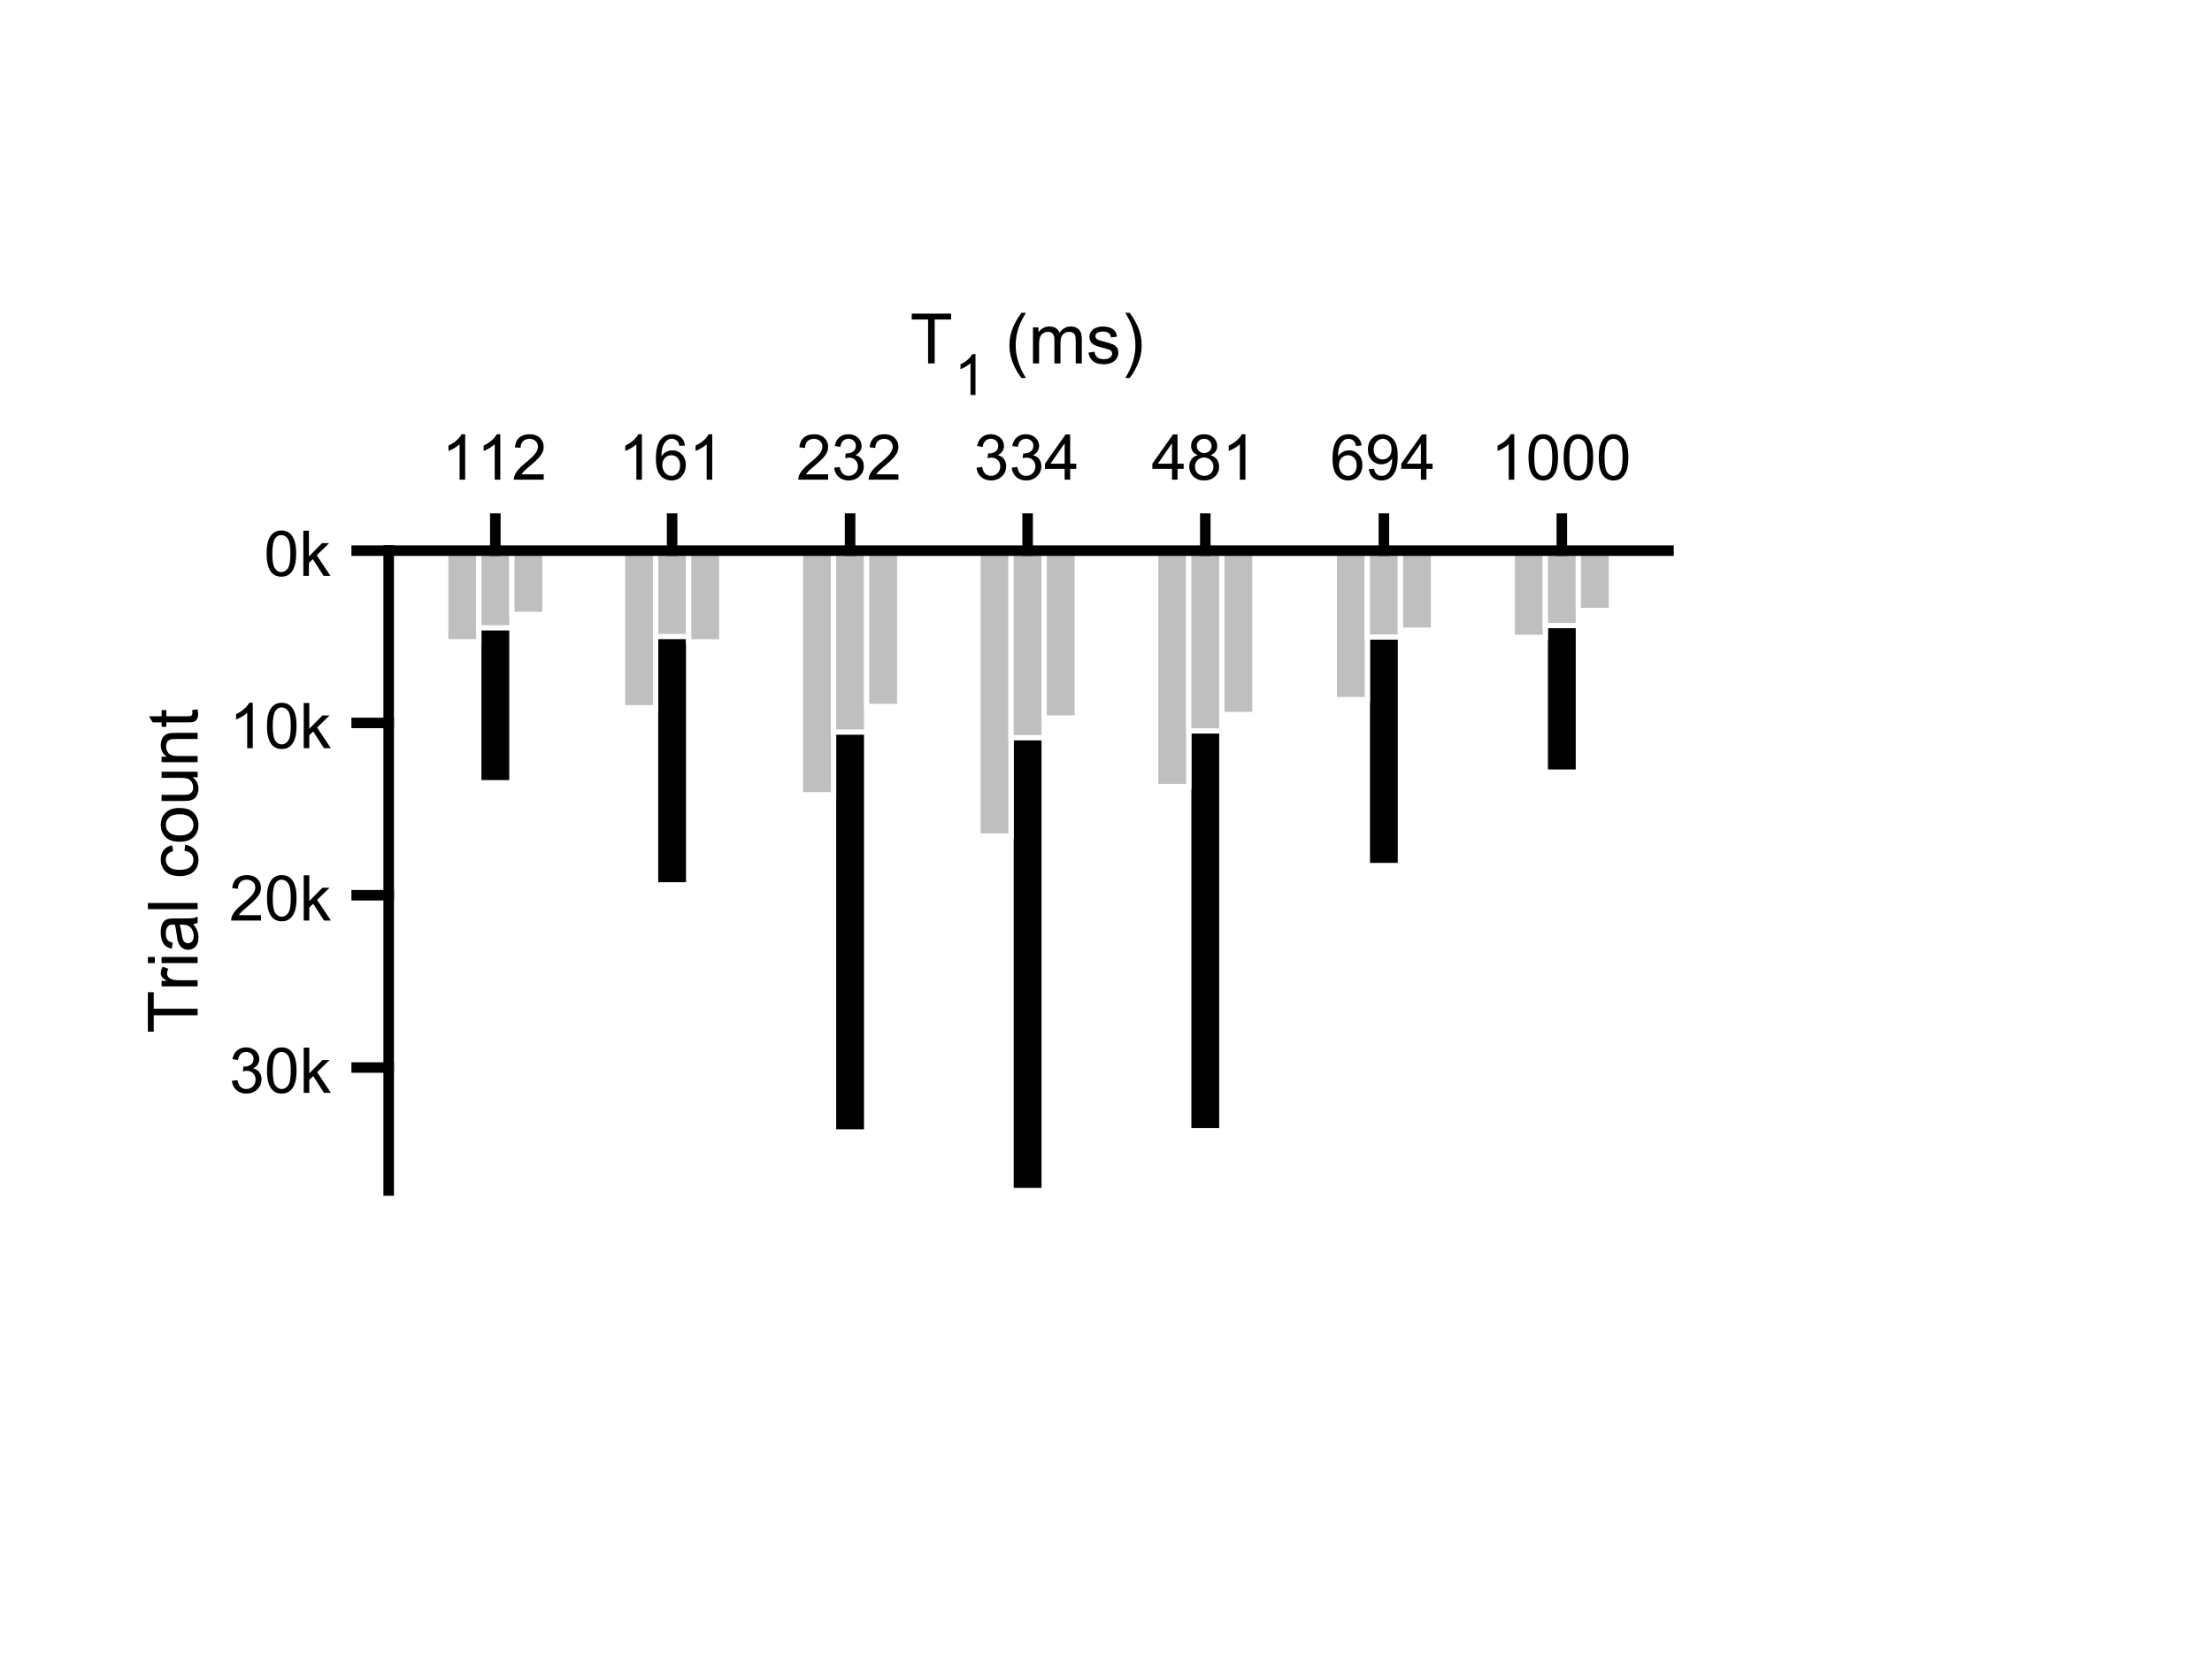 <?xml version="1.0"?>
<!DOCTYPE svg PUBLIC '-//W3C//DTD SVG 1.0//EN'
          'http://www.w3.org/TR/2001/REC-SVG-20010904/DTD/svg10.dtd'>
<svg xmlns:xlink="http://www.w3.org/1999/xlink" style="fill-opacity:1; color-rendering:auto; color-interpolation:auto; text-rendering:auto; stroke:black; stroke-linecap:square; stroke-miterlimit:10; shape-rendering:auto; stroke-opacity:1; fill:black; stroke-dasharray:none; font-weight:normal; stroke-width:1; font-family:'Dialog'; font-style:normal; stroke-linejoin:miter; font-size:12px; stroke-dashoffset:0; image-rendering:auto;" width="700" height="525" xmlns="http://www.w3.org/2000/svg"
><rect width="100%" height="100%" fill="#808080" stroke="none"/><!--Generated by the Batik Graphics2D SVG Generator--><defs id="genericDefs"
  /><g
  ><defs id="defs1"
    ><clipPath clipPathUnits="userSpaceOnUse" id="clipPath1"
      ><path d="M0 0 L700 0 L700 525 L0 525 L0 0 Z"
      /></clipPath
    ></defs
    ><g style="fill:white; stroke:white;"
    ><rect x="0" y="0" width="700" style="clip-path:url(#clipPath1); stroke:none;" height="525"
    /></g
    ><g style="fill:white; text-rendering:optimizeSpeed; color-rendering:optimizeSpeed; image-rendering:optimizeSpeed; shape-rendering:crispEdges; stroke:white; color-interpolation:sRGB;"
    ><rect x="0" width="700" height="525" y="0" style="stroke:none;"
      /><path d="M161.983 247.697 L161.983 174.25 L151.517 174.25 L151.517 247.697 Z" style="fill:black; stroke:none;"
    /></g
    ><g style="fill:white; text-rendering:geometricPrecision; color-rendering:optimizeQuality; image-rendering:optimizeQuality; stroke:white; color-interpolation:linearRGB; stroke-width:1.667;"
    ><path d="M151.517 174.25 L161.983 174.25 L161.983 247.697 L151.517 247.697 L151.517 174.25" style="fill:none; fill-rule:evenodd;"
    /></g
    ><g style="text-rendering:optimizeSpeed; shape-rendering:crispEdges; color-interpolation:sRGB; color-rendering:optimizeSpeed; image-rendering:optimizeSpeed;"
    ><path style="stroke:none;" d="M217.929 280.015 L217.929 174.25 L207.463 174.25 L207.463 280.015 Z"
    /></g
    ><g style="fill:white; text-rendering:geometricPrecision; color-rendering:optimizeQuality; image-rendering:optimizeQuality; stroke:white; color-interpolation:linearRGB; stroke-width:1.667;"
    ><path d="M207.463 174.25 L217.929 174.25 L217.929 280.015 L207.463 280.015 L207.463 174.25" style="fill:none; fill-rule:evenodd;"
    /></g
    ><g style="text-rendering:optimizeSpeed; shape-rendering:crispEdges; color-interpolation:sRGB; color-rendering:optimizeSpeed; image-rendering:optimizeSpeed;"
    ><path style="stroke:none;" d="M274.25 358.222 L274.25 174.25 L263.784 174.25 L263.784 358.222 Z"
    /></g
    ><g style="fill:white; text-rendering:geometricPrecision; color-rendering:optimizeQuality; image-rendering:optimizeQuality; stroke:white; color-interpolation:linearRGB; stroke-width:1.667;"
    ><path d="M263.784 174.25 L274.25 174.25 L274.25 358.222 L263.784 358.222 L263.784 174.25" style="fill:none; fill-rule:evenodd;"
    /></g
    ><g style="text-rendering:optimizeSpeed; shape-rendering:crispEdges; color-interpolation:sRGB; color-rendering:optimizeSpeed; image-rendering:optimizeSpeed;"
    ><path style="stroke:none;" d="M330.427 376.75 L330.427 174.25 L319.961 174.25 L319.961 376.75 Z"
    /></g
    ><g style="fill:white; text-rendering:geometricPrecision; color-rendering:optimizeQuality; image-rendering:optimizeQuality; stroke:white; color-interpolation:linearRGB; stroke-width:1.667;"
    ><path d="M319.961 174.25 L330.427 174.25 L330.427 376.75 L319.961 376.75 L319.961 174.25" style="fill:none; fill-rule:evenodd;"
    /></g
    ><g style="text-rendering:optimizeSpeed; shape-rendering:crispEdges; color-interpolation:sRGB; color-rendering:optimizeSpeed; image-rendering:optimizeSpeed;"
    ><path style="stroke:none;" d="M386.654 357.824 L386.654 174.25 L376.188 174.25 L376.188 357.824 Z"
    /></g
    ><g style="fill:white; text-rendering:geometricPrecision; color-rendering:optimizeQuality; image-rendering:optimizeQuality; stroke:white; color-interpolation:linearRGB; stroke-width:1.667;"
    ><path d="M376.188 174.25 L386.654 174.25 L386.654 357.824 L376.188 357.824 L376.188 174.25" style="fill:none; fill-rule:evenodd;"
    /></g
    ><g style="text-rendering:optimizeSpeed; shape-rendering:crispEdges; color-interpolation:sRGB; color-rendering:optimizeSpeed; image-rendering:optimizeSpeed;"
    ><path style="stroke:none;" d="M443.17 273.902 L443.17 174.25 L432.704 174.25 L432.704 273.902 Z"
    /></g
    ><g style="fill:white; text-rendering:geometricPrecision; color-rendering:optimizeQuality; image-rendering:optimizeQuality; stroke:white; color-interpolation:linearRGB; stroke-width:1.667;"
    ><path d="M432.704 174.25 L443.17 174.25 L443.17 273.902 L432.704 273.902 L432.704 174.25" style="fill:none; fill-rule:evenodd;"
    /></g
    ><g style="text-rendering:optimizeSpeed; shape-rendering:crispEdges; color-interpolation:sRGB; color-rendering:optimizeSpeed; image-rendering:optimizeSpeed;"
    ><path style="stroke:none;" d="M499.483 244.333 L499.483 174.25 L489.017 174.25 L489.017 244.333 Z"
    /></g
    ><g style="fill:white; text-rendering:geometricPrecision; color-rendering:optimizeQuality; image-rendering:optimizeQuality; stroke:white; color-interpolation:linearRGB; stroke-width:1.667;"
    ><path d="M489.017 174.25 L499.483 174.25 L499.483 244.333 L489.017 244.333 L489.017 174.25" style="fill:none; fill-rule:evenodd;"
    /></g
    ><g style="fill:rgb(191,191,191); text-rendering:optimizeSpeed; color-rendering:optimizeSpeed; image-rendering:optimizeSpeed; shape-rendering:crispEdges; stroke:rgb(191,191,191); color-interpolation:sRGB;"
    ><path style="stroke:none;" d="M151.517 203.083 L151.517 174.25 L141.051 174.25 L141.051 203.083 Z"
    /></g
    ><g style="fill:white; text-rendering:geometricPrecision; color-rendering:optimizeQuality; image-rendering:optimizeQuality; stroke:white; color-interpolation:linearRGB; stroke-width:1.667;"
    ><path d="M141.051 174.25 L151.517 174.25 L151.517 203.083 L141.051 203.083 L141.051 174.25" style="fill:none; fill-rule:evenodd;"
    /></g
    ><g style="fill:rgb(191,191,191); text-rendering:optimizeSpeed; color-rendering:optimizeSpeed; image-rendering:optimizeSpeed; shape-rendering:crispEdges; stroke:rgb(191,191,191); color-interpolation:sRGB;"
    ><path style="stroke:none;" d="M207.463 223.973 L207.463 174.25 L196.997 174.25 L196.997 223.973 Z"
    /></g
    ><g style="fill:white; text-rendering:geometricPrecision; color-rendering:optimizeQuality; image-rendering:optimizeQuality; stroke:white; color-interpolation:linearRGB; stroke-width:1.667;"
    ><path d="M196.997 174.25 L207.463 174.25 L207.463 223.973 L196.997 223.973 L196.997 174.25" style="fill:none; fill-rule:evenodd;"
    /></g
    ><g style="fill:rgb(191,191,191); text-rendering:optimizeSpeed; color-rendering:optimizeSpeed; image-rendering:optimizeSpeed; shape-rendering:crispEdges; stroke:rgb(191,191,191); color-interpolation:sRGB;"
    ><path style="stroke:none;" d="M263.784 251.503 L263.784 174.25 L253.318 174.25 L253.318 251.503 Z"
    /></g
    ><g style="fill:white; text-rendering:geometricPrecision; color-rendering:optimizeQuality; image-rendering:optimizeQuality; stroke:white; color-interpolation:linearRGB; stroke-width:1.667;"
    ><path d="M253.318 174.25 L263.784 174.25 L263.784 251.503 L253.318 251.503 L253.318 174.25" style="fill:none; fill-rule:evenodd;"
    /></g
    ><g style="fill:rgb(191,191,191); text-rendering:optimizeSpeed; color-rendering:optimizeSpeed; image-rendering:optimizeSpeed; shape-rendering:crispEdges; stroke:rgb(191,191,191); color-interpolation:sRGB;"
    ><path style="stroke:none;" d="M319.961 264.573 L319.961 174.25 L309.495 174.25 L309.495 264.573 Z"
    /></g
    ><g style="fill:white; text-rendering:geometricPrecision; color-rendering:optimizeQuality; image-rendering:optimizeQuality; stroke:white; color-interpolation:linearRGB; stroke-width:1.667;"
    ><path d="M309.495 174.25 L319.961 174.25 L319.961 264.573 L309.495 264.573 L309.495 174.25" style="fill:none; fill-rule:evenodd;"
    /></g
    ><g style="fill:rgb(191,191,191); text-rendering:optimizeSpeed; color-rendering:optimizeSpeed; image-rendering:optimizeSpeed; shape-rendering:crispEdges; stroke:rgb(191,191,191); color-interpolation:sRGB;"
    ><path style="stroke:none;" d="M376.188 248.897 L376.188 174.25 L365.722 174.25 L365.722 248.897 Z"
    /></g
    ><g style="fill:white; text-rendering:geometricPrecision; color-rendering:optimizeQuality; image-rendering:optimizeQuality; stroke:white; color-interpolation:linearRGB; stroke-width:1.667;"
    ><path d="M365.722 174.25 L376.188 174.25 L376.188 248.897 L365.722 248.897 L365.722 174.25" style="fill:none; fill-rule:evenodd;"
    /></g
    ><g style="fill:rgb(191,191,191); text-rendering:optimizeSpeed; color-rendering:optimizeSpeed; image-rendering:optimizeSpeed; shape-rendering:crispEdges; stroke:rgb(191,191,191); color-interpolation:sRGB;"
    ><path style="stroke:none;" d="M432.704 221.383 L432.704 174.25 L422.238 174.25 L422.238 221.383 Z"
    /></g
    ><g style="fill:white; text-rendering:geometricPrecision; color-rendering:optimizeQuality; image-rendering:optimizeQuality; stroke:white; color-interpolation:linearRGB; stroke-width:1.667;"
    ><path d="M422.238 174.25 L432.704 174.25 L432.704 221.383 L422.238 221.383 L422.238 174.25" style="fill:none; fill-rule:evenodd;"
    /></g
    ><g style="fill:rgb(191,191,191); text-rendering:optimizeSpeed; color-rendering:optimizeSpeed; image-rendering:optimizeSpeed; shape-rendering:crispEdges; stroke:rgb(191,191,191); color-interpolation:sRGB;"
    ><path style="stroke:none;" d="M489.017 201.693 L489.017 174.25 L478.551 174.25 L478.551 201.693 Z"
    /></g
    ><g style="fill:white; text-rendering:geometricPrecision; color-rendering:optimizeQuality; image-rendering:optimizeQuality; stroke:white; color-interpolation:linearRGB; stroke-width:1.667;"
    ><path d="M478.551 174.25 L489.017 174.25 L489.017 201.693 L478.551 201.693 L478.551 174.25" style="fill:none; fill-rule:evenodd;"
    /></g
    ><g style="fill:rgb(191,191,191); text-rendering:optimizeSpeed; color-rendering:optimizeSpeed; image-rendering:optimizeSpeed; shape-rendering:crispEdges; stroke:rgb(191,191,191); color-interpolation:sRGB;"
    ><path style="stroke:none;" d="M161.983 198.683 L161.983 174.25 L151.517 174.25 L151.517 198.683 Z"
    /></g
    ><g style="fill:white; text-rendering:geometricPrecision; color-rendering:optimizeQuality; image-rendering:optimizeQuality; stroke:white; color-interpolation:linearRGB; stroke-width:1.667;"
    ><path d="M151.517 174.25 L161.983 174.25 L161.983 198.683 L151.517 198.683 L151.517 174.25" style="fill:none; fill-rule:evenodd;"
    /></g
    ><g style="fill:rgb(191,191,191); text-rendering:optimizeSpeed; color-rendering:optimizeSpeed; image-rendering:optimizeSpeed; shape-rendering:crispEdges; stroke:rgb(191,191,191); color-interpolation:sRGB;"
    ><path style="stroke:none;" d="M217.929 201.431 L217.929 174.25 L207.463 174.25 L207.463 201.431 Z"
    /></g
    ><g style="fill:white; text-rendering:geometricPrecision; color-rendering:optimizeQuality; image-rendering:optimizeQuality; stroke:white; color-interpolation:linearRGB; stroke-width:1.667;"
    ><path d="M207.463 174.25 L217.929 174.25 L217.929 201.431 L207.463 201.431 L207.463 174.25" style="fill:none; fill-rule:evenodd;"
    /></g
    ><g style="fill:rgb(191,191,191); text-rendering:optimizeSpeed; color-rendering:optimizeSpeed; image-rendering:optimizeSpeed; shape-rendering:crispEdges; stroke:rgb(191,191,191); color-interpolation:sRGB;"
    ><path style="stroke:none;" d="M274.25 231.672 L274.25 174.25 L263.784 174.25 L263.784 231.672 Z"
    /></g
    ><g style="fill:white; text-rendering:geometricPrecision; color-rendering:optimizeQuality; image-rendering:optimizeQuality; stroke:white; color-interpolation:linearRGB; stroke-width:1.667;"
    ><path d="M263.784 174.25 L274.25 174.25 L274.25 231.672 L263.784 231.672 L263.784 174.25" style="fill:none; fill-rule:evenodd;"
    /></g
    ><g style="fill:rgb(191,191,191); text-rendering:optimizeSpeed; color-rendering:optimizeSpeed; image-rendering:optimizeSpeed; shape-rendering:crispEdges; stroke:rgb(191,191,191); color-interpolation:sRGB;"
    ><path style="stroke:none;" d="M330.427 233.46 L330.427 174.25 L319.961 174.25 L319.961 233.46 Z"
    /></g
    ><g style="fill:white; text-rendering:geometricPrecision; color-rendering:optimizeQuality; image-rendering:optimizeQuality; stroke:white; color-interpolation:linearRGB; stroke-width:1.667;"
    ><path d="M319.961 174.25 L330.427 174.25 L330.427 233.46 L319.961 233.46 L319.961 174.25" style="fill:none; fill-rule:evenodd;"
    /></g
    ><g style="fill:rgb(191,191,191); text-rendering:optimizeSpeed; color-rendering:optimizeSpeed; image-rendering:optimizeSpeed; shape-rendering:crispEdges; stroke:rgb(191,191,191); color-interpolation:sRGB;"
    ><path style="stroke:none;" d="M386.654 231.306 L386.654 174.25 L376.188 174.25 L376.188 231.306 Z"
    /></g
    ><g style="fill:white; text-rendering:geometricPrecision; color-rendering:optimizeQuality; image-rendering:optimizeQuality; stroke:white; color-interpolation:linearRGB; stroke-width:1.667;"
    ><path d="M376.188 174.25 L386.654 174.25 L386.654 231.306 L376.188 231.306 L376.188 174.25" style="fill:none; fill-rule:evenodd;"
    /></g
    ><g style="fill:rgb(191,191,191); text-rendering:optimizeSpeed; color-rendering:optimizeSpeed; image-rendering:optimizeSpeed; shape-rendering:crispEdges; stroke:rgb(191,191,191); color-interpolation:sRGB;"
    ><path style="stroke:none;" d="M443.17 201.589 L443.17 174.25 L432.704 174.25 L432.704 201.589 Z"
    /></g
    ><g style="fill:white; text-rendering:geometricPrecision; color-rendering:optimizeQuality; image-rendering:optimizeQuality; stroke:white; color-interpolation:linearRGB; stroke-width:1.667;"
    ><path d="M432.704 174.25 L443.17 174.25 L443.17 201.589 L432.704 201.589 L432.704 174.25" style="fill:none; fill-rule:evenodd;"
    /></g
    ><g style="fill:rgb(191,191,191); text-rendering:optimizeSpeed; color-rendering:optimizeSpeed; image-rendering:optimizeSpeed; shape-rendering:crispEdges; stroke:rgb(191,191,191); color-interpolation:sRGB;"
    ><path style="stroke:none;" d="M499.483 197.964 L499.483 174.25 L489.017 174.25 L489.017 197.964 Z"
    /></g
    ><g style="fill:white; text-rendering:geometricPrecision; color-rendering:optimizeQuality; image-rendering:optimizeQuality; stroke:white; color-interpolation:linearRGB; stroke-width:1.667;"
    ><path d="M489.017 174.25 L499.483 174.25 L499.483 197.964 L489.017 197.964 L489.017 174.25" style="fill:none; fill-rule:evenodd;"
    /></g
    ><g style="fill:rgb(191,191,191); text-rendering:optimizeSpeed; color-rendering:optimizeSpeed; image-rendering:optimizeSpeed; shape-rendering:crispEdges; stroke:rgb(191,191,191); color-interpolation:sRGB;"
    ><path style="stroke:none;" d="M172.449 194.43 L172.449 174.25 L161.983 174.25 L161.983 194.43 Z"
    /></g
    ><g style="fill:white; text-rendering:geometricPrecision; color-rendering:optimizeQuality; image-rendering:optimizeQuality; stroke:white; color-interpolation:linearRGB; stroke-width:1.667;"
    ><path d="M161.983 174.25 L172.449 174.25 L172.449 194.43 L161.983 194.43 L161.983 174.25" style="fill:none; fill-rule:evenodd;"
    /></g
    ><g style="fill:rgb(191,191,191); text-rendering:optimizeSpeed; color-rendering:optimizeSpeed; image-rendering:optimizeSpeed; shape-rendering:crispEdges; stroke:rgb(191,191,191); color-interpolation:sRGB;"
    ><path style="stroke:none;" d="M228.395 203.111 L228.395 174.25 L217.929 174.25 L217.929 203.111 Z"
    /></g
    ><g style="fill:white; text-rendering:geometricPrecision; color-rendering:optimizeQuality; image-rendering:optimizeQuality; stroke:white; color-interpolation:linearRGB; stroke-width:1.667;"
    ><path d="M217.929 174.25 L228.395 174.25 L228.395 203.111 L217.929 203.111 L217.929 174.25" style="fill:none; fill-rule:evenodd;"
    /></g
    ><g style="fill:rgb(191,191,191); text-rendering:optimizeSpeed; color-rendering:optimizeSpeed; image-rendering:optimizeSpeed; shape-rendering:crispEdges; stroke:rgb(191,191,191); color-interpolation:sRGB;"
    ><path style="stroke:none;" d="M284.716 223.547 L284.716 174.25 L274.25 174.25 L274.25 223.547 Z"
    /></g
    ><g style="fill:white; text-rendering:geometricPrecision; color-rendering:optimizeQuality; image-rendering:optimizeQuality; stroke:white; color-interpolation:linearRGB; stroke-width:1.667;"
    ><path d="M274.25 174.25 L284.716 174.25 L284.716 223.547 L274.25 223.547 L274.25 174.25" style="fill:none; fill-rule:evenodd;"
    /></g
    ><g style="fill:rgb(191,191,191); text-rendering:optimizeSpeed; color-rendering:optimizeSpeed; image-rendering:optimizeSpeed; shape-rendering:crispEdges; stroke:rgb(191,191,191); color-interpolation:sRGB;"
    ><path style="stroke:none;" d="M340.893 227.217 L340.893 174.25 L330.427 174.25 L330.427 227.217 Z"
    /></g
    ><g style="fill:white; text-rendering:geometricPrecision; color-rendering:optimizeQuality; image-rendering:optimizeQuality; stroke:white; color-interpolation:linearRGB; stroke-width:1.667;"
    ><path d="M330.427 174.25 L340.893 174.25 L340.893 227.217 L330.427 227.217 L330.427 174.25" style="fill:none; fill-rule:evenodd;"
    /></g
    ><g style="fill:rgb(191,191,191); text-rendering:optimizeSpeed; color-rendering:optimizeSpeed; image-rendering:optimizeSpeed; shape-rendering:crispEdges; stroke:rgb(191,191,191); color-interpolation:sRGB;"
    ><path style="stroke:none;" d="M397.12 226.121 L397.12 174.25 L386.654 174.25 L386.654 226.121 Z"
    /></g
    ><g style="fill:white; text-rendering:geometricPrecision; color-rendering:optimizeQuality; image-rendering:optimizeQuality; stroke:white; color-interpolation:linearRGB; stroke-width:1.667;"
    ><path d="M386.654 174.25 L397.12 174.25 L397.12 226.121 L386.654 226.121 L386.654 174.25" style="fill:none; fill-rule:evenodd;"
    /></g
    ><g style="fill:rgb(191,191,191); text-rendering:optimizeSpeed; color-rendering:optimizeSpeed; image-rendering:optimizeSpeed; shape-rendering:crispEdges; stroke:rgb(191,191,191); color-interpolation:sRGB;"
    ><path style="stroke:none;" d="M453.636 199.43 L453.636 174.25 L443.17 174.25 L443.17 199.43 Z"
    /></g
    ><g style="fill:white; text-rendering:geometricPrecision; color-rendering:optimizeQuality; image-rendering:optimizeQuality; stroke:white; color-interpolation:linearRGB; stroke-width:1.667;"
    ><path d="M443.17 174.25 L453.636 174.25 L453.636 199.43 L443.17 199.43 L443.17 174.25" style="fill:none; fill-rule:evenodd;"
    /></g
    ><g style="fill:rgb(191,191,191); text-rendering:optimizeSpeed; color-rendering:optimizeSpeed; image-rendering:optimizeSpeed; shape-rendering:crispEdges; stroke:rgb(191,191,191); color-interpolation:sRGB;"
    ><path style="stroke:none;" d="M509.949 193.176 L509.949 174.25 L499.483 174.25 L499.483 193.176 Z"
    /></g
    ><g style="fill:white; text-rendering:geometricPrecision; color-rendering:optimizeQuality; image-rendering:optimizeQuality; stroke:white; color-interpolation:linearRGB; stroke-width:1.667;"
    ><path d="M499.483 174.25 L509.949 174.25 L509.949 193.176 L499.483 193.176 L499.483 174.25" style="fill:none; fill-rule:evenodd;"
    /></g
    ><g style="text-rendering:geometricPrecision; stroke-width:3.333; color-interpolation:linearRGB; color-rendering:optimizeQuality; image-rendering:optimizeQuality; stroke-linejoin:round;"
    ><line y2="174.25" style="fill:none;" x1="123" x2="528" y1="174.25"
      /><line y2="164.125" style="fill:none;" x1="156.75" x2="156.75" y1="174.25"
      /><line y2="164.125" style="fill:none;" x1="212.696" x2="212.696" y1="174.25"
      /><line y2="164.125" style="fill:none;" x1="269.017" x2="269.017" y1="174.25"
      /><line y2="164.125" style="fill:none;" x1="325.194" x2="325.194" y1="174.25"
      /><line y2="164.125" style="fill:none;" x1="381.421" x2="381.421" y1="174.25"
      /><line y2="164.125" style="fill:none;" x1="437.937" x2="437.937" y1="174.25"
      /><line y2="164.125" style="fill:none;" x1="494.25" x2="494.25" y1="174.25"
    /></g
    ><g transform="translate(156.75,156.792)" style="font-size:20px; text-rendering:geometricPrecision; color-rendering:optimizeQuality; image-rendering:optimizeQuality; font-family:'SansSerif'; color-interpolation:linearRGB;"
    ><path style="stroke:none;" d="M-9.547 -5 L-11.312 -5 L-11.312 -16.203 Q-11.938 -15.594 -12.969 -14.992 Q-14 -14.391 -14.828 -14.078 L-14.828 -15.781 Q-13.344 -16.469 -12.242 -17.461 Q-11.141 -18.453 -10.688 -19.375 L-9.547 -19.375 L-9.547 -5 ZM1.576 -5 L-0.19 -5 L-0.19 -16.203 Q-0.815 -15.594 -1.846 -14.992 Q-2.877 -14.391 -3.705 -14.078 L-3.705 -15.781 Q-2.221 -16.469 -1.119 -17.461 Q-0.018 -18.453 0.435 -19.375 L1.576 -19.375 L1.576 -5 ZM15.309 -6.688 L15.309 -5 L5.856 -5 Q5.84 -5.641 6.059 -6.219 Q6.418 -7.188 7.215 -8.125 Q8.012 -9.062 9.512 -10.297 Q11.855 -12.203 12.676 -13.32 Q13.496 -14.438 13.496 -15.438 Q13.496 -16.484 12.746 -17.203 Q11.996 -17.922 10.793 -17.922 Q9.527 -17.922 8.762 -17.156 Q7.996 -16.391 7.996 -15.047 L6.184 -15.234 Q6.371 -17.25 7.582 -18.312 Q8.793 -19.375 10.84 -19.375 Q12.887 -19.375 14.09 -18.234 Q15.293 -17.094 15.293 -15.406 Q15.293 -14.547 14.941 -13.711 Q14.59 -12.875 13.777 -11.961 Q12.965 -11.047 11.074 -9.438 Q9.48 -8.109 9.035 -7.641 Q8.59 -7.172 8.293 -6.688 L15.309 -6.688 Z"
    /></g
    ><g transform="translate(212.696,156.792)" style="font-size:20px; text-rendering:geometricPrecision; color-rendering:optimizeQuality; image-rendering:optimizeQuality; font-family:'SansSerif'; color-interpolation:linearRGB;"
    ><path style="stroke:none;" d="M-9.547 -5 L-11.312 -5 L-11.312 -16.203 Q-11.938 -15.594 -12.969 -14.992 Q-14 -14.391 -14.828 -14.078 L-14.828 -15.781 Q-13.344 -16.469 -12.242 -17.461 Q-11.141 -18.453 -10.688 -19.375 L-9.547 -19.375 L-9.547 -5 ZM4.076 -15.812 L2.326 -15.672 Q2.092 -16.703 1.67 -17.172 Q0.951 -17.938 -0.096 -17.938 Q-0.94 -17.938 -1.565 -17.469 Q-2.393 -16.859 -2.877 -15.695 Q-3.361 -14.531 -3.377 -12.391 Q-2.736 -13.344 -1.822 -13.812 Q-0.908 -14.281 0.107 -14.281 Q1.857 -14.281 3.092 -12.992 Q4.326 -11.703 4.326 -9.656 Q4.326 -8.297 3.748 -7.141 Q3.17 -5.984 2.154 -5.367 Q1.139 -4.75 -0.158 -4.75 Q-2.346 -4.75 -3.736 -6.367 Q-5.127 -7.984 -5.127 -11.703 Q-5.127 -15.844 -3.596 -17.734 Q-2.252 -19.375 0.014 -19.375 Q1.701 -19.375 2.779 -18.43 Q3.857 -17.484 4.076 -15.812 ZM-3.096 -9.641 Q-3.096 -8.734 -2.713 -7.906 Q-2.33 -7.078 -1.635 -6.641 Q-0.94 -6.203 -0.19 -6.203 Q0.935 -6.203 1.732 -7.102 Q2.529 -8 2.529 -9.547 Q2.529 -11.031 1.74 -11.883 Q0.951 -12.734 -0.252 -12.734 Q-1.44 -12.734 -2.268 -11.883 Q-3.096 -11.031 -3.096 -9.641 ZM12.699 -5 L10.934 -5 L10.934 -16.203 Q10.309 -15.594 9.277 -14.992 Q8.246 -14.391 7.418 -14.078 L7.418 -15.781 Q8.902 -16.469 10.004 -17.461 Q11.105 -18.453 11.559 -19.375 L12.699 -19.375 L12.699 -5 Z"
    /></g
    ><g transform="translate(269.017,156.792)" style="font-size:20px; text-rendering:geometricPrecision; color-rendering:optimizeQuality; image-rendering:optimizeQuality; font-family:'SansSerif'; color-interpolation:linearRGB;"
    ><path style="stroke:none;" d="M-6.938 -6.688 L-6.938 -5 L-16.391 -5 Q-16.406 -5.641 -16.188 -6.219 Q-15.828 -7.188 -15.031 -8.125 Q-14.234 -9.062 -12.734 -10.297 Q-10.391 -12.203 -9.57 -13.32 Q-8.75 -14.438 -8.75 -15.438 Q-8.75 -16.484 -9.5 -17.203 Q-10.25 -17.922 -11.453 -17.922 Q-12.719 -17.922 -13.484 -17.156 Q-14.25 -16.391 -14.25 -15.047 L-16.062 -15.234 Q-15.875 -17.25 -14.664 -18.312 Q-13.453 -19.375 -11.406 -19.375 Q-9.359 -19.375 -8.156 -18.234 Q-6.953 -17.094 -6.953 -15.406 Q-6.953 -14.547 -7.305 -13.711 Q-7.656 -12.875 -8.469 -11.961 Q-9.281 -11.047 -11.172 -9.438 Q-12.766 -8.109 -13.211 -7.641 Q-13.656 -7.172 -13.953 -6.688 L-6.938 -6.688 ZM-5.033 -8.781 L-3.283 -9.016 Q-2.971 -7.516 -2.244 -6.859 Q-1.518 -6.203 -0.471 -6.203 Q0.764 -6.203 1.615 -7.062 Q2.467 -7.922 2.467 -9.188 Q2.467 -10.406 1.678 -11.188 Q0.889 -11.969 -0.33 -11.969 Q-0.83 -11.969 -1.565 -11.781 L-1.377 -13.328 Q-1.205 -13.297 -1.096 -13.297 Q0.029 -13.297 0.928 -13.883 Q1.826 -14.469 1.826 -15.688 Q1.826 -16.656 1.17 -17.297 Q0.514 -17.938 -0.518 -17.938 Q-1.533 -17.938 -2.221 -17.289 Q-2.908 -16.641 -3.096 -15.359 L-4.861 -15.672 Q-4.533 -17.438 -3.393 -18.406 Q-2.252 -19.375 -0.549 -19.375 Q0.623 -19.375 1.607 -18.875 Q2.592 -18.375 3.115 -17.5 Q3.639 -16.625 3.639 -15.656 Q3.639 -14.734 3.139 -13.969 Q2.639 -13.203 1.67 -12.75 Q2.936 -12.469 3.639 -11.539 Q4.342 -10.609 4.342 -9.234 Q4.342 -7.359 2.975 -6.055 Q1.607 -4.75 -0.486 -4.75 Q-2.377 -4.75 -3.619 -5.875 Q-4.861 -7 -5.033 -8.781 ZM15.309 -6.688 L15.309 -5 L5.856 -5 Q5.84 -5.641 6.059 -6.219 Q6.418 -7.188 7.215 -8.125 Q8.012 -9.062 9.512 -10.297 Q11.855 -12.203 12.676 -13.32 Q13.496 -14.438 13.496 -15.438 Q13.496 -16.484 12.746 -17.203 Q11.996 -17.922 10.793 -17.922 Q9.527 -17.922 8.762 -17.156 Q7.996 -16.391 7.996 -15.047 L6.184 -15.234 Q6.371 -17.25 7.582 -18.312 Q8.793 -19.375 10.84 -19.375 Q12.887 -19.375 14.09 -18.234 Q15.293 -17.094 15.293 -15.406 Q15.293 -14.547 14.941 -13.711 Q14.59 -12.875 13.777 -11.961 Q12.965 -11.047 11.074 -9.438 Q9.48 -8.109 9.035 -7.641 Q8.59 -7.172 8.293 -6.688 L15.309 -6.688 Z"
    /></g
    ><g transform="translate(325.194,156.792)" style="font-size:20px; text-rendering:geometricPrecision; color-rendering:optimizeQuality; image-rendering:optimizeQuality; font-family:'SansSerif'; color-interpolation:linearRGB;"
    ><path style="stroke:none;" d="M-16.156 -8.781 L-14.406 -9.016 Q-14.094 -7.516 -13.367 -6.859 Q-12.641 -6.203 -11.594 -6.203 Q-10.359 -6.203 -9.508 -7.062 Q-8.656 -7.922 -8.656 -9.188 Q-8.656 -10.406 -9.445 -11.188 Q-10.234 -11.969 -11.453 -11.969 Q-11.953 -11.969 -12.688 -11.781 L-12.5 -13.328 Q-12.328 -13.297 -12.219 -13.297 Q-11.094 -13.297 -10.195 -13.883 Q-9.297 -14.469 -9.297 -15.688 Q-9.297 -16.656 -9.953 -17.297 Q-10.609 -17.938 -11.641 -17.938 Q-12.656 -17.938 -13.344 -17.289 Q-14.031 -16.641 -14.219 -15.359 L-15.984 -15.672 Q-15.656 -17.438 -14.516 -18.406 Q-13.375 -19.375 -11.672 -19.375 Q-10.5 -19.375 -9.516 -18.875 Q-8.531 -18.375 -8.008 -17.5 Q-7.484 -16.625 -7.484 -15.656 Q-7.484 -14.734 -7.984 -13.969 Q-8.484 -13.203 -9.453 -12.75 Q-8.188 -12.469 -7.484 -11.539 Q-6.781 -10.609 -6.781 -9.234 Q-6.781 -7.359 -8.148 -6.055 Q-9.516 -4.75 -11.609 -4.75 Q-13.5 -4.75 -14.742 -5.875 Q-15.984 -7 -16.156 -8.781 ZM-5.033 -8.781 L-3.283 -9.016 Q-2.971 -7.516 -2.244 -6.859 Q-1.518 -6.203 -0.471 -6.203 Q0.764 -6.203 1.615 -7.062 Q2.467 -7.922 2.467 -9.188 Q2.467 -10.406 1.678 -11.188 Q0.889 -11.969 -0.33 -11.969 Q-0.83 -11.969 -1.565 -11.781 L-1.377 -13.328 Q-1.205 -13.297 -1.096 -13.297 Q0.029 -13.297 0.928 -13.883 Q1.826 -14.469 1.826 -15.688 Q1.826 -16.656 1.17 -17.297 Q0.514 -17.938 -0.518 -17.938 Q-1.533 -17.938 -2.221 -17.289 Q-2.908 -16.641 -3.096 -15.359 L-4.861 -15.672 Q-4.533 -17.438 -3.393 -18.406 Q-2.252 -19.375 -0.549 -19.375 Q0.623 -19.375 1.607 -18.875 Q2.592 -18.375 3.115 -17.5 Q3.639 -16.625 3.639 -15.656 Q3.639 -14.734 3.139 -13.969 Q2.639 -13.203 1.67 -12.75 Q2.936 -12.469 3.639 -11.539 Q4.342 -10.609 4.342 -9.234 Q4.342 -7.359 2.975 -6.055 Q1.607 -4.75 -0.486 -4.75 Q-2.377 -4.75 -3.619 -5.875 Q-4.861 -7 -5.033 -8.781 ZM11.715 -5 L11.715 -8.422 L5.496 -8.422 L5.496 -10.047 L12.027 -19.312 L13.465 -19.312 L13.465 -10.047 L15.402 -10.047 L15.402 -8.422 L13.465 -8.422 L13.465 -5 L11.715 -5 ZM11.715 -10.047 L11.715 -16.5 L7.231 -10.047 L11.715 -10.047 Z"
    /></g
    ><g transform="translate(381.421,156.792)" style="font-size:20px; text-rendering:geometricPrecision; color-rendering:optimizeQuality; image-rendering:optimizeQuality; font-family:'SansSerif'; color-interpolation:linearRGB;"
    ><path style="stroke:none;" d="M-10.531 -5 L-10.531 -8.422 L-16.75 -8.422 L-16.75 -10.047 L-10.219 -19.312 L-8.781 -19.312 L-8.781 -10.047 L-6.844 -10.047 L-6.844 -8.422 L-8.781 -8.422 L-8.781 -5 L-10.531 -5 ZM-10.531 -10.047 L-10.531 -16.5 L-15.016 -10.047 L-10.531 -10.047 ZM-2.346 -12.766 Q-3.439 -13.172 -3.963 -13.914 Q-4.486 -14.656 -4.486 -15.688 Q-4.486 -17.25 -3.361 -18.312 Q-2.236 -19.375 -0.377 -19.375 Q1.498 -19.375 2.639 -18.289 Q3.779 -17.203 3.779 -15.641 Q3.779 -14.641 3.256 -13.906 Q2.732 -13.172 1.67 -12.766 Q2.998 -12.328 3.686 -11.375 Q4.373 -10.422 4.373 -9.094 Q4.373 -7.25 3.068 -6 Q1.764 -4.75 -0.346 -4.75 Q-2.471 -4.75 -3.768 -6.008 Q-5.064 -7.266 -5.064 -9.141 Q-5.064 -10.531 -4.354 -11.477 Q-3.643 -12.422 -2.346 -12.766 ZM-2.689 -15.75 Q-2.689 -14.734 -2.033 -14.086 Q-1.377 -13.438 -0.346 -13.438 Q0.67 -13.438 1.326 -14.078 Q1.982 -14.719 1.982 -15.641 Q1.982 -16.609 1.31 -17.273 Q0.639 -17.938 -0.361 -17.938 Q-1.361 -17.938 -2.025 -17.289 Q-2.689 -16.641 -2.689 -15.75 ZM-3.252 -9.125 Q-3.252 -8.375 -2.9 -7.672 Q-2.549 -6.969 -1.846 -6.586 Q-1.143 -6.203 -0.33 -6.203 Q0.935 -6.203 1.756 -7.016 Q2.576 -7.828 2.576 -9.078 Q2.576 -10.344 1.732 -11.172 Q0.889 -12 -0.393 -12 Q-1.627 -12 -2.439 -11.18 Q-3.252 -10.359 -3.252 -9.125 ZM12.699 -5 L10.934 -5 L10.934 -16.203 Q10.309 -15.594 9.277 -14.992 Q8.246 -14.391 7.418 -14.078 L7.418 -15.781 Q8.902 -16.469 10.004 -17.461 Q11.105 -18.453 11.559 -19.375 L12.699 -19.375 L12.699 -5 Z"
    /></g
    ><g transform="translate(437.937,156.792)" style="font-size:20px; text-rendering:geometricPrecision; color-rendering:optimizeQuality; image-rendering:optimizeQuality; font-family:'SansSerif'; color-interpolation:linearRGB;"
    ><path style="stroke:none;" d="M-7.047 -15.812 L-8.797 -15.672 Q-9.031 -16.703 -9.453 -17.172 Q-10.172 -17.938 -11.219 -17.938 Q-12.062 -17.938 -12.688 -17.469 Q-13.516 -16.859 -14 -15.695 Q-14.484 -14.531 -14.5 -12.391 Q-13.859 -13.344 -12.945 -13.812 Q-12.031 -14.281 -11.016 -14.281 Q-9.266 -14.281 -8.031 -12.992 Q-6.797 -11.703 -6.797 -9.656 Q-6.797 -8.297 -7.375 -7.141 Q-7.953 -5.984 -8.969 -5.367 Q-9.984 -4.75 -11.281 -4.75 Q-13.469 -4.75 -14.859 -6.367 Q-16.25 -7.984 -16.25 -11.703 Q-16.25 -15.844 -14.719 -17.734 Q-13.375 -19.375 -11.109 -19.375 Q-9.422 -19.375 -8.344 -18.43 Q-7.266 -17.484 -7.047 -15.812 ZM-14.219 -9.641 Q-14.219 -8.734 -13.836 -7.906 Q-13.453 -7.078 -12.758 -6.641 Q-12.062 -6.203 -11.312 -6.203 Q-10.188 -6.203 -9.391 -7.102 Q-8.594 -8 -8.594 -9.547 Q-8.594 -11.031 -9.383 -11.883 Q-10.172 -12.734 -11.375 -12.734 Q-12.562 -12.734 -13.391 -11.883 Q-14.219 -11.031 -14.219 -9.641 ZM-4.783 -8.312 L-3.096 -8.469 Q-2.877 -7.281 -2.275 -6.742 Q-1.674 -6.203 -0.721 -6.203 Q0.092 -6.203 0.701 -6.57 Q1.31 -6.938 1.701 -7.562 Q2.092 -8.188 2.357 -9.242 Q2.623 -10.297 2.623 -11.391 Q2.623 -11.5 2.607 -11.734 Q2.076 -10.906 1.17 -10.383 Q0.264 -9.859 -0.815 -9.859 Q-2.58 -9.859 -3.814 -11.148 Q-5.049 -12.438 -5.049 -14.547 Q-5.049 -16.719 -3.76 -18.047 Q-2.471 -19.375 -0.549 -19.375 Q0.857 -19.375 2.014 -18.625 Q3.17 -17.875 3.772 -16.484 Q4.373 -15.094 4.373 -12.453 Q4.373 -9.703 3.772 -8.078 Q3.17 -6.453 1.998 -5.602 Q0.826 -4.75 -0.752 -4.75 Q-2.439 -4.75 -3.502 -5.688 Q-4.564 -6.625 -4.783 -8.312 ZM2.42 -14.625 Q2.42 -16.141 1.615 -17.031 Q0.81 -17.922 -0.33 -17.922 Q-1.502 -17.922 -2.369 -16.961 Q-3.236 -16 -3.236 -14.484 Q-3.236 -13.109 -2.416 -12.258 Q-1.596 -11.406 -0.377 -11.406 Q0.842 -11.406 1.631 -12.258 Q2.42 -13.109 2.42 -14.625 ZM11.715 -5 L11.715 -8.422 L5.496 -8.422 L5.496 -10.047 L12.027 -19.312 L13.465 -19.312 L13.465 -10.047 L15.402 -10.047 L15.402 -8.422 L13.465 -8.422 L13.465 -5 L11.715 -5 ZM11.715 -10.047 L11.715 -16.5 L7.231 -10.047 L11.715 -10.047 Z"
    /></g
    ><g transform="translate(494.25,156.792)" style="font-size:20px; text-rendering:geometricPrecision; color-rendering:optimizeQuality; image-rendering:optimizeQuality; font-family:'SansSerif'; color-interpolation:linearRGB;"
    ><path style="stroke:none;" d="M-15.047 -5 L-16.812 -5 L-16.812 -16.203 Q-17.438 -15.594 -18.469 -14.992 Q-19.5 -14.391 -20.328 -14.078 L-20.328 -15.781 Q-18.844 -16.469 -17.742 -17.461 Q-16.641 -18.453 -16.188 -19.375 L-15.047 -19.375 L-15.047 -5 ZM-10.549 -12.062 Q-10.549 -14.594 -10.025 -16.148 Q-9.502 -17.703 -8.471 -18.539 Q-7.439 -19.375 -5.877 -19.375 Q-4.721 -19.375 -3.853 -18.914 Q-2.986 -18.453 -2.424 -17.578 Q-1.861 -16.703 -1.533 -15.445 Q-1.205 -14.188 -1.205 -12.062 Q-1.205 -9.547 -1.728 -8 Q-2.252 -6.453 -3.275 -5.602 Q-4.299 -4.75 -5.877 -4.75 Q-7.955 -4.75 -9.127 -6.234 Q-10.549 -8.031 -10.549 -12.062 ZM-8.736 -12.062 Q-8.736 -8.531 -7.916 -7.367 Q-7.096 -6.203 -5.877 -6.203 Q-4.674 -6.203 -3.846 -7.375 Q-3.018 -8.547 -3.018 -12.062 Q-3.018 -15.594 -3.846 -16.758 Q-4.674 -17.922 -5.893 -17.922 Q-7.111 -17.922 -7.83 -16.891 Q-8.736 -15.594 -8.736 -12.062 ZM0.574 -12.062 Q0.574 -14.594 1.098 -16.148 Q1.621 -17.703 2.652 -18.539 Q3.684 -19.375 5.246 -19.375 Q6.402 -19.375 7.269 -18.914 Q8.137 -18.453 8.699 -17.578 Q9.262 -16.703 9.59 -15.445 Q9.918 -14.188 9.918 -12.062 Q9.918 -9.547 9.395 -8 Q8.871 -6.453 7.848 -5.602 Q6.824 -4.75 5.246 -4.75 Q3.168 -4.75 1.996 -6.234 Q0.574 -8.031 0.574 -12.062 ZM2.387 -12.062 Q2.387 -8.531 3.207 -7.367 Q4.027 -6.203 5.246 -6.203 Q6.449 -6.203 7.277 -7.375 Q8.105 -8.547 8.105 -12.062 Q8.105 -15.594 7.277 -16.758 Q6.449 -17.922 5.231 -17.922 Q4.012 -17.922 3.293 -16.891 Q2.387 -15.594 2.387 -12.062 ZM11.697 -12.062 Q11.697 -14.594 12.221 -16.148 Q12.744 -17.703 13.775 -18.539 Q14.807 -19.375 16.369 -19.375 Q17.525 -19.375 18.393 -18.914 Q19.26 -18.453 19.822 -17.578 Q20.385 -16.703 20.713 -15.445 Q21.041 -14.188 21.041 -12.062 Q21.041 -9.547 20.518 -8 Q19.994 -6.453 18.971 -5.602 Q17.947 -4.75 16.369 -4.75 Q14.291 -4.75 13.119 -6.234 Q11.697 -8.031 11.697 -12.062 ZM13.51 -12.062 Q13.51 -8.531 14.33 -7.367 Q15.15 -6.203 16.369 -6.203 Q17.572 -6.203 18.4 -7.375 Q19.229 -8.547 19.229 -12.062 Q19.229 -15.594 18.4 -16.758 Q17.572 -17.922 16.354 -17.922 Q15.135 -17.922 14.416 -16.891 Q13.51 -15.594 13.51 -12.062 Z"
    /></g
    ><g transform="translate(288,115)" style="font-size:22px; text-rendering:geometricPrecision; color-rendering:optimizeQuality; image-rendering:optimizeQuality; font-family:'SansSerif'; color-interpolation:linearRGB;"
    ><path style="stroke:none;" d="M5.703 0 L5.703 -13.891 L0.516 -13.891 L0.516 -15.75 L13 -15.75 L13 -13.891 L7.781 -13.891 L7.781 0 L5.703 0 Z"
    /></g
    ><g transform="translate(302,125)" style="font-size:17.6px; text-rendering:geometricPrecision; color-rendering:optimizeQuality; image-rendering:optimizeQuality; font-family:'SansSerif'; color-interpolation:linearRGB;"
    ><path style="stroke:none;" d="M6.703 0 L5.125 0 L5.125 -10.078 Q4.547 -9.531 3.625 -8.992 Q2.703 -8.453 1.953 -8.172 L1.953 -9.703 Q3.281 -10.328 4.281 -11.219 Q5.281 -12.109 5.688 -12.938 L6.703 -12.938 L6.703 0 Z"
    /></g
    ><g transform="translate(312,115)" style="font-size:22px; text-rendering:geometricPrecision; color-rendering:optimizeQuality; image-rendering:optimizeQuality; font-family:'SansSerif'; color-interpolation:linearRGB;"
    ><path style="stroke:none;" d="M11.253 4.625 Q9.659 2.609 8.55 -0.094 Q7.44 -2.797 7.44 -5.703 Q7.44 -8.266 8.269 -10.609 Q9.237 -13.328 11.253 -16.016 L12.644 -16.016 Q11.347 -13.781 10.925 -12.828 Q10.269 -11.344 9.894 -9.734 Q9.425 -7.719 9.425 -5.688 Q9.425 -0.531 12.644 4.625 L11.253 4.625 ZM14.892 0 L14.892 -11.406 L16.626 -11.406 L16.626 -9.812 Q17.157 -10.641 18.048 -11.156 Q18.939 -11.672 20.079 -11.672 Q21.345 -11.672 22.157 -11.141 Q22.97 -10.609 23.298 -9.672 Q24.657 -11.672 26.829 -11.672 Q28.517 -11.672 29.431 -10.727 Q30.345 -9.781 30.345 -7.828 L30.345 0 L28.423 0 L28.423 -7.188 Q28.423 -8.344 28.235 -8.859 Q28.048 -9.375 27.556 -9.68 Q27.064 -9.984 26.392 -9.984 Q25.189 -9.984 24.392 -9.188 Q23.595 -8.391 23.595 -6.625 L23.595 0 L21.673 0 L21.673 -7.406 Q21.673 -8.703 21.196 -9.344 Q20.72 -9.984 19.642 -9.984 Q18.829 -9.984 18.134 -9.555 Q17.439 -9.125 17.134 -8.305 Q16.829 -7.484 16.829 -5.922 L16.829 0 L14.892 0 ZM32.437 -3.406 L34.358 -3.703 Q34.515 -2.562 35.249 -1.945 Q35.983 -1.328 37.312 -1.328 Q38.64 -1.328 39.288 -1.875 Q39.937 -2.422 39.937 -3.141 Q39.937 -3.797 39.358 -4.172 Q38.968 -4.438 37.39 -4.828 Q35.249 -5.375 34.429 -5.766 Q33.608 -6.156 33.187 -6.852 Q32.765 -7.547 32.765 -8.375 Q32.765 -9.141 33.116 -9.789 Q33.468 -10.438 34.062 -10.875 Q34.515 -11.203 35.296 -11.438 Q36.077 -11.672 36.968 -11.672 Q38.312 -11.672 39.327 -11.281 Q40.343 -10.891 40.827 -10.234 Q41.312 -9.578 41.483 -8.469 L39.593 -8.203 Q39.468 -9.094 38.851 -9.586 Q38.233 -10.078 37.108 -10.078 Q35.765 -10.078 35.202 -9.641 Q34.64 -9.203 34.64 -8.609 Q34.64 -8.234 34.874 -7.922 Q35.108 -7.609 35.608 -7.406 Q35.905 -7.312 37.312 -6.922 Q39.374 -6.375 40.187 -6.023 Q40.999 -5.672 41.46 -5.008 Q41.921 -4.344 41.921 -3.359 Q41.921 -2.391 41.358 -1.531 Q40.796 -0.672 39.726 -0.203 Q38.655 0.266 37.312 0.266 Q35.093 0.266 33.929 -0.664 Q32.765 -1.594 32.437 -3.406 ZM45.483 4.625 L44.093 4.625 Q47.312 -0.531 47.312 -5.688 Q47.312 -7.719 46.843 -9.703 Q46.483 -11.312 45.827 -12.797 Q45.405 -13.766 44.093 -16.016 L45.483 -16.016 Q47.499 -13.328 48.468 -10.609 Q49.296 -8.266 49.296 -5.703 Q49.296 -2.797 48.187 -0.094 Q47.077 2.609 45.483 4.625 Z"
    /></g
    ><g style="text-rendering:geometricPrecision; stroke-width:3.333; color-interpolation:linearRGB; color-rendering:optimizeQuality; image-rendering:optimizeQuality; stroke-linejoin:round;"
    ><line y2="376.75" style="fill:none;" x1="123" x2="123" y1="174.25"
      /><line y2="174.25" style="fill:none;" x1="123" x2="112.875" y1="174.25"
      /><line y2="228.776" style="fill:none;" x1="123" x2="112.875" y1="228.776"
      /><line y2="283.303" style="fill:none;" x1="123" x2="112.875" y1="283.303"
      /><line y2="337.829" style="fill:none;" x1="123" x2="112.875" y1="337.829"
    /></g
    ><g transform="translate(105.542,174.25)" style="font-size:20px; text-rendering:geometricPrecision; color-rendering:optimizeQuality; image-rendering:optimizeQuality; font-family:'SansSerif'; color-interpolation:linearRGB;"
    ><path style="stroke:none;" d="M-21.172 0.938 Q-21.172 -1.594 -20.648 -3.148 Q-20.125 -4.703 -19.094 -5.539 Q-18.062 -6.375 -16.5 -6.375 Q-15.344 -6.375 -14.477 -5.914 Q-13.609 -5.453 -13.047 -4.578 Q-12.484 -3.703 -12.156 -2.445 Q-11.828 -1.188 -11.828 0.938 Q-11.828 3.453 -12.352 5 Q-12.875 6.547 -13.898 7.398 Q-14.922 8.25 -16.5 8.25 Q-18.578 8.25 -19.75 6.766 Q-21.172 4.969 -21.172 0.938 ZM-19.359 0.938 Q-19.359 4.469 -18.539 5.633 Q-17.719 6.797 -16.5 6.797 Q-15.297 6.797 -14.469 5.625 Q-13.641 4.453 -13.641 0.938 Q-13.641 -2.594 -14.469 -3.758 Q-15.297 -4.922 -16.516 -4.922 Q-17.734 -4.922 -18.453 -3.891 Q-19.359 -2.594 -19.359 0.938 ZM-9.549 8 L-9.549 -6.312 L-7.783 -6.312 L-7.783 1.844 L-3.627 -2.375 L-1.361 -2.375 L-5.314 1.469 L-0.955 8 L-3.127 8 L-6.549 2.703 L-7.783 3.891 L-7.783 8 L-9.549 8 Z"
    /></g
    ><g transform="translate(105.542,228.776)" style="font-size:20px; text-rendering:geometricPrecision; color-rendering:optimizeQuality; image-rendering:optimizeQuality; font-family:'SansSerif'; color-interpolation:linearRGB;"
    ><path style="stroke:none;" d="M-25.547 8 L-27.312 8 L-27.312 -3.203 Q-27.938 -2.594 -28.969 -1.992 Q-30 -1.391 -30.828 -1.078 L-30.828 -2.781 Q-29.344 -3.469 -28.242 -4.461 Q-27.141 -5.453 -26.688 -6.375 L-25.547 -6.375 L-25.547 8 ZM-21.049 0.938 Q-21.049 -1.594 -20.525 -3.148 Q-20.002 -4.703 -18.971 -5.539 Q-17.939 -6.375 -16.377 -6.375 Q-15.221 -6.375 -14.354 -5.914 Q-13.486 -5.453 -12.924 -4.578 Q-12.361 -3.703 -12.033 -2.445 Q-11.705 -1.188 -11.705 0.938 Q-11.705 3.453 -12.229 5 Q-12.752 6.547 -13.775 7.398 Q-14.799 8.25 -16.377 8.25 Q-18.455 8.25 -19.627 6.766 Q-21.049 4.969 -21.049 0.938 ZM-19.236 0.938 Q-19.236 4.469 -18.416 5.633 Q-17.596 6.797 -16.377 6.797 Q-15.174 6.797 -14.346 5.625 Q-13.518 4.453 -13.518 0.938 Q-13.518 -2.594 -14.346 -3.758 Q-15.174 -4.922 -16.393 -4.922 Q-17.611 -4.922 -18.33 -3.891 Q-19.236 -2.594 -19.236 0.938 ZM-9.426 8 L-9.426 -6.312 L-7.66 -6.312 L-7.66 1.844 L-3.504 -2.375 L-1.238 -2.375 L-5.191 1.469 L-0.832 8 L-3.004 8 L-6.426 2.703 L-7.66 3.891 L-7.66 8 L-9.426 8 Z"
    /></g
    ><g transform="translate(105.542,283.303)" style="font-size:20px; text-rendering:geometricPrecision; color-rendering:optimizeQuality; image-rendering:optimizeQuality; font-family:'SansSerif'; color-interpolation:linearRGB;"
    ><path style="stroke:none;" d="M-22.938 6.312 L-22.938 8 L-32.391 8 Q-32.406 7.359 -32.188 6.781 Q-31.828 5.812 -31.031 4.875 Q-30.234 3.938 -28.734 2.703 Q-26.391 0.797 -25.57 -0.32 Q-24.75 -1.438 -24.75 -2.438 Q-24.75 -3.484 -25.5 -4.203 Q-26.25 -4.922 -27.453 -4.922 Q-28.719 -4.922 -29.484 -4.156 Q-30.25 -3.391 -30.25 -2.047 L-32.062 -2.234 Q-31.875 -4.25 -30.664 -5.312 Q-29.453 -6.375 -27.406 -6.375 Q-25.359 -6.375 -24.156 -5.234 Q-22.953 -4.094 -22.953 -2.406 Q-22.953 -1.547 -23.305 -0.711 Q-23.656 0.125 -24.469 1.039 Q-25.281 1.953 -27.172 3.562 Q-28.766 4.891 -29.211 5.359 Q-29.656 5.828 -29.953 6.312 L-22.938 6.312 ZM-21.049 0.938 Q-21.049 -1.594 -20.525 -3.148 Q-20.002 -4.703 -18.971 -5.539 Q-17.939 -6.375 -16.377 -6.375 Q-15.221 -6.375 -14.354 -5.914 Q-13.486 -5.453 -12.924 -4.578 Q-12.361 -3.703 -12.033 -2.445 Q-11.705 -1.188 -11.705 0.938 Q-11.705 3.453 -12.229 5 Q-12.752 6.547 -13.775 7.398 Q-14.799 8.25 -16.377 8.25 Q-18.455 8.25 -19.627 6.766 Q-21.049 4.969 -21.049 0.938 ZM-19.236 0.938 Q-19.236 4.469 -18.416 5.633 Q-17.596 6.797 -16.377 6.797 Q-15.174 6.797 -14.346 5.625 Q-13.518 4.453 -13.518 0.938 Q-13.518 -2.594 -14.346 -3.758 Q-15.174 -4.922 -16.393 -4.922 Q-17.611 -4.922 -18.33 -3.891 Q-19.236 -2.594 -19.236 0.938 ZM-9.426 8 L-9.426 -6.312 L-7.66 -6.312 L-7.66 1.844 L-3.504 -2.375 L-1.238 -2.375 L-5.191 1.469 L-0.832 8 L-3.004 8 L-6.426 2.703 L-7.66 3.891 L-7.66 8 L-9.426 8 Z"
    /></g
    ><g transform="translate(105.542,337.829)" style="font-size:20px; text-rendering:geometricPrecision; color-rendering:optimizeQuality; image-rendering:optimizeQuality; font-family:'SansSerif'; color-interpolation:linearRGB;"
    ><path style="stroke:none;" d="M-32.156 4.219 L-30.406 3.984 Q-30.094 5.484 -29.367 6.141 Q-28.641 6.797 -27.594 6.797 Q-26.359 6.797 -25.508 5.938 Q-24.656 5.078 -24.656 3.812 Q-24.656 2.594 -25.445 1.812 Q-26.234 1.031 -27.453 1.031 Q-27.953 1.031 -28.688 1.219 L-28.5 -0.328 Q-28.328 -0.297 -28.219 -0.297 Q-27.094 -0.297 -26.195 -0.883 Q-25.297 -1.469 -25.297 -2.688 Q-25.297 -3.656 -25.953 -4.297 Q-26.609 -4.938 -27.641 -4.938 Q-28.656 -4.938 -29.344 -4.289 Q-30.031 -3.641 -30.219 -2.359 L-31.984 -2.672 Q-31.656 -4.438 -30.516 -5.406 Q-29.375 -6.375 -27.672 -6.375 Q-26.5 -6.375 -25.516 -5.875 Q-24.531 -5.375 -24.008 -4.5 Q-23.484 -3.625 -23.484 -2.656 Q-23.484 -1.734 -23.984 -0.969 Q-24.484 -0.203 -25.453 0.25 Q-24.188 0.531 -23.484 1.461 Q-22.781 2.391 -22.781 3.766 Q-22.781 5.641 -24.148 6.945 Q-25.516 8.25 -27.609 8.25 Q-29.5 8.25 -30.742 7.125 Q-31.984 6 -32.156 4.219 ZM-21.049 0.938 Q-21.049 -1.594 -20.525 -3.148 Q-20.002 -4.703 -18.971 -5.539 Q-17.939 -6.375 -16.377 -6.375 Q-15.221 -6.375 -14.354 -5.914 Q-13.486 -5.453 -12.924 -4.578 Q-12.361 -3.703 -12.033 -2.445 Q-11.705 -1.188 -11.705 0.938 Q-11.705 3.453 -12.229 5 Q-12.752 6.547 -13.775 7.398 Q-14.799 8.25 -16.377 8.25 Q-18.455 8.25 -19.627 6.766 Q-21.049 4.969 -21.049 0.938 ZM-19.236 0.938 Q-19.236 4.469 -18.416 5.633 Q-17.596 6.797 -16.377 6.797 Q-15.174 6.797 -14.346 5.625 Q-13.518 4.453 -13.518 0.938 Q-13.518 -2.594 -14.346 -3.758 Q-15.174 -4.922 -16.393 -4.922 Q-17.611 -4.922 -18.33 -3.891 Q-19.236 -2.594 -19.236 0.938 ZM-9.426 8 L-9.426 -6.312 L-7.66 -6.312 L-7.66 1.844 L-3.504 -2.375 L-1.238 -2.375 L-5.191 1.469 L-0.832 8 L-3.004 8 L-6.426 2.703 L-7.66 3.891 L-7.66 8 L-9.426 8 Z"
    /></g
    ><g transform="translate(67.542,275.5) rotate(-90)" style="font-size:22px; text-rendering:geometricPrecision; color-rendering:optimizeQuality; image-rendering:optimizeQuality; font-family:'SansSerif'; color-interpolation:linearRGB;"
    ><path style="stroke:none;" d="M-45.797 -5 L-45.797 -18.891 L-50.984 -18.891 L-50.984 -20.75 L-38.5 -20.75 L-38.5 -18.891 L-43.719 -18.891 L-43.719 -5 L-45.797 -5 ZM-36.64 -5 L-36.64 -16.406 L-34.89 -16.406 L-34.89 -14.672 Q-34.233 -15.891 -33.663 -16.281 Q-33.093 -16.672 -32.421 -16.672 Q-31.436 -16.672 -30.436 -16.047 L-31.093 -14.25 Q-31.811 -14.672 -32.515 -14.672 Q-33.155 -14.672 -33.655 -14.289 Q-34.155 -13.906 -34.374 -13.234 Q-34.702 -12.203 -34.702 -10.969 L-34.702 -5 L-36.64 -5 ZM-29.267 -18.531 L-29.267 -20.75 L-27.345 -20.75 L-27.345 -18.531 L-29.267 -18.531 ZM-29.267 -5 L-29.267 -16.406 L-27.345 -16.406 L-27.345 -5 L-29.267 -5 ZM-16.957 -6.406 Q-18.02 -5.5 -19.02 -5.117 Q-20.02 -4.734 -21.16 -4.734 Q-23.035 -4.734 -24.043 -5.656 Q-25.051 -6.578 -25.051 -8.016 Q-25.051 -8.844 -24.668 -9.539 Q-24.285 -10.234 -23.668 -10.648 Q-23.051 -11.062 -22.285 -11.281 Q-21.707 -11.438 -20.566 -11.578 Q-18.223 -11.859 -17.113 -12.234 Q-17.098 -12.641 -17.098 -12.75 Q-17.098 -13.922 -17.645 -14.406 Q-18.395 -15.062 -19.848 -15.062 Q-21.223 -15.062 -21.871 -14.586 Q-22.52 -14.109 -22.832 -12.891 L-24.723 -13.156 Q-24.457 -14.375 -23.871 -15.117 Q-23.285 -15.859 -22.168 -16.266 Q-21.051 -16.672 -19.566 -16.672 Q-18.113 -16.672 -17.199 -16.328 Q-16.285 -15.984 -15.855 -15.461 Q-15.426 -14.938 -15.254 -14.141 Q-15.16 -13.641 -15.16 -12.359 L-15.16 -9.781 Q-15.16 -7.078 -15.035 -6.367 Q-14.91 -5.656 -14.551 -5 L-16.566 -5 Q-16.863 -5.609 -16.957 -6.406 ZM-17.113 -10.719 Q-18.16 -10.297 -20.27 -10 Q-21.457 -9.828 -21.957 -9.609 Q-22.457 -9.391 -22.723 -8.977 Q-22.988 -8.562 -22.988 -8.062 Q-22.988 -7.281 -22.402 -6.766 Q-21.816 -6.25 -20.691 -6.25 Q-19.566 -6.25 -18.699 -6.742 Q-17.832 -7.234 -17.426 -8.078 Q-17.113 -8.734 -17.113 -10.016 L-17.113 -10.719 ZM-12.206 -5 L-12.206 -20.75 L-10.269 -20.75 L-10.269 -5 L-12.206 -5 ZM6.278 -9.172 L8.185 -8.938 Q7.872 -6.969 6.591 -5.852 Q5.31 -4.734 3.435 -4.734 Q1.091 -4.734 -0.331 -6.266 Q-1.753 -7.797 -1.753 -10.656 Q-1.753 -12.516 -1.144 -13.898 Q-0.534 -15.281 0.724 -15.977 Q1.981 -16.672 3.45 -16.672 Q5.31 -16.672 6.489 -15.727 Q7.669 -14.781 7.997 -13.062 L6.122 -12.766 Q5.856 -13.922 5.169 -14.5 Q4.481 -15.078 3.528 -15.078 Q2.06 -15.078 1.145 -14.031 Q0.231 -12.984 0.231 -10.719 Q0.231 -8.422 1.114 -7.375 Q1.997 -6.328 3.419 -6.328 Q4.56 -6.328 5.317 -7.031 Q6.075 -7.734 6.278 -9.172 ZM9.122 -10.703 Q9.122 -13.875 10.888 -15.406 Q12.356 -16.672 14.466 -16.672 Q16.825 -16.672 18.317 -15.125 Q19.81 -13.578 19.81 -10.859 Q19.81 -8.656 19.145 -7.398 Q18.481 -6.141 17.224 -5.438 Q15.966 -4.734 14.466 -4.734 Q12.075 -4.734 10.599 -6.273 Q9.122 -7.812 9.122 -10.703 ZM11.106 -10.703 Q11.106 -8.516 12.06 -7.422 Q13.013 -6.328 14.466 -6.328 Q15.903 -6.328 16.864 -7.43 Q17.825 -8.531 17.825 -10.766 Q17.825 -12.891 16.864 -13.977 Q15.903 -15.062 14.466 -15.062 Q13.013 -15.062 12.06 -13.977 Q11.106 -12.891 11.106 -10.703 ZM29.545 -5 L29.545 -6.672 Q28.217 -4.734 25.936 -4.734 Q24.92 -4.734 24.045 -5.125 Q23.17 -5.516 22.748 -6.102 Q22.326 -6.688 22.154 -7.531 Q22.029 -8.109 22.029 -9.344 L22.029 -16.406 L23.967 -16.406 L23.967 -10.078 Q23.967 -8.562 24.076 -8.047 Q24.264 -7.281 24.857 -6.844 Q25.451 -6.406 26.311 -6.406 Q27.186 -6.406 27.951 -6.852 Q28.717 -7.297 29.029 -8.062 Q29.342 -8.828 29.342 -10.297 L29.342 -16.406 L31.279 -16.406 L31.279 -5 L29.545 -5 ZM34.312 -5 L34.312 -16.406 L36.046 -16.406 L36.046 -14.781 Q37.312 -16.672 39.687 -16.672 Q40.718 -16.672 41.577 -16.297 Q42.437 -15.922 42.866 -15.32 Q43.296 -14.719 43.468 -13.891 Q43.577 -13.359 43.577 -12.016 L43.577 -5 L41.64 -5 L41.64 -11.938 Q41.64 -13.125 41.421 -13.711 Q41.202 -14.297 40.624 -14.641 Q40.046 -14.984 39.265 -14.984 Q38.03 -14.984 37.14 -14.203 Q36.249 -13.422 36.249 -11.234 L36.249 -5 L34.312 -5 ZM50.766 -6.734 L51.047 -5.016 Q50.234 -4.844 49.578 -4.844 Q48.531 -4.844 47.953 -5.18 Q47.375 -5.516 47.141 -6.055 Q46.906 -6.594 46.906 -8.344 L46.906 -14.906 L45.484 -14.906 L45.484 -16.406 L46.906 -16.406 L46.906 -19.234 L48.828 -20.391 L48.828 -16.406 L50.766 -16.406 L50.766 -14.906 L48.828 -14.906 L48.828 -8.234 Q48.828 -7.406 48.93 -7.172 Q49.031 -6.938 49.258 -6.797 Q49.484 -6.656 49.922 -6.656 Q50.234 -6.656 50.766 -6.734 Z"
    /></g
  ></g
></svg
>
